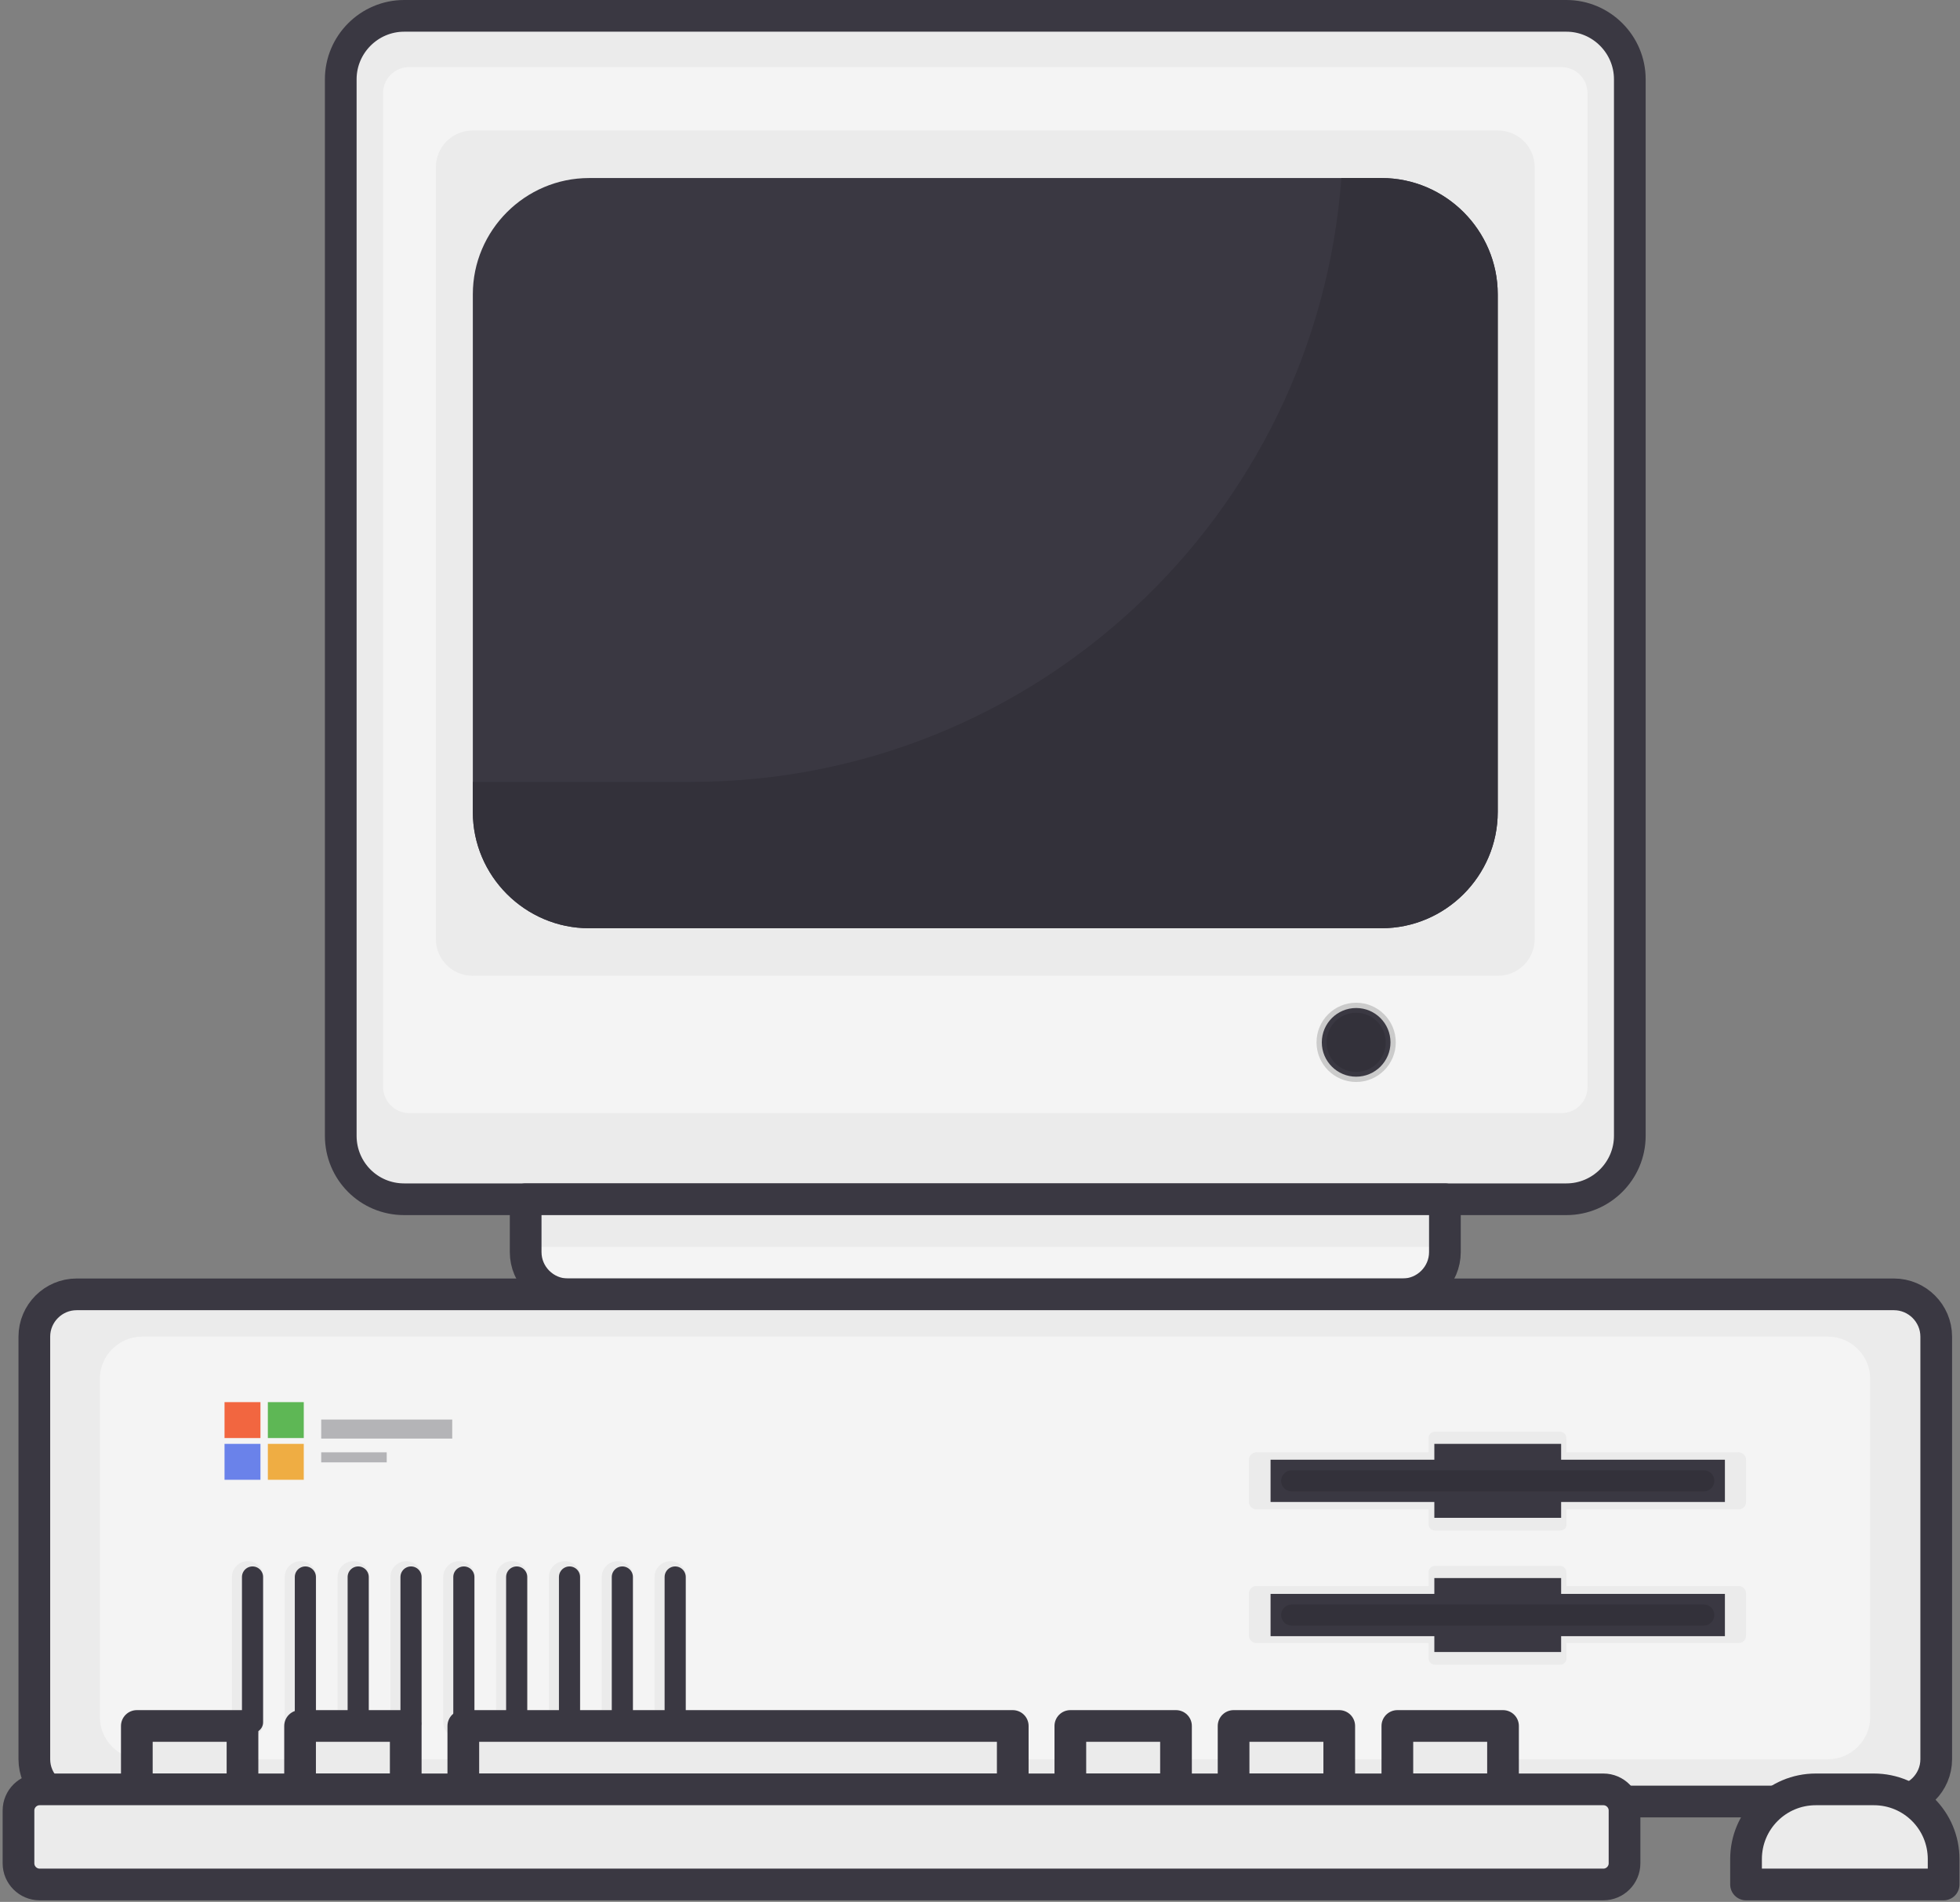 <svg width="371" height="360" viewBox="0 0 371 360" fill="none" xmlns="http://www.w3.org/2000/svg">
<rect x="0" y="0" width="371" height="360" fill="#808080" stroke="none"/>
<g id="pc">
<path id="XMLID 77" d="M64.5 215V15C64.5 8.4 69.9 3 76.5 3H296.5C303.1 3 308.5 8.4 308.5 15V215C308.5 221.6 303.1 227 296.5 227H76.5C69.8 227 64.5 221.6 64.5 215Z" fill="#EBEBEB"/>
<path id="XMLID 78" d="M72.5 205.7V17.7C72.5 14.9 74.7 12.7 77.5 12.7H295.5C298.3 12.7 300.5 14.9 300.5 17.7V205.7C300.5 208.5 298.3 210.7 295.5 210.7H77.5C74.7 210.7 72.5 208.4 72.5 205.7Z" fill="#F4F4F4"/>
<path id="XMLID 79" d="M64.5 215V15C64.5 8.4 69.9 3 76.5 3H296.5C303.1 3 308.5 8.4 308.5 15V215C308.5 221.6 303.1 227 296.5 227H76.5C69.8 227 64.5 221.6 64.5 215Z" stroke="#3A3842" stroke-width="6" stroke-miterlimit="10" stroke-linecap="round" stroke-linejoin="round"/>
<path id="XMLID 80" d="M82.5 177.7V31.7C82.5 27.8 85.6 24.7 89.5 24.7H283.5C287.4 24.7 290.5 27.8 290.5 31.7V177.7C290.5 181.6 287.4 184.7 283.5 184.7H89.5C85.6 184.7 82.5 181.6 82.5 177.7Z" fill="#EBEBEB"/>
<path id="screen" d="M111.5 175.7C99.4 175.7 89.5 165.8 89.5 153.7V55.7C89.5 43.6 99.4 33.7 111.5 33.7H261.5C273.6 33.7 283.5 43.6 283.5 55.7V153.7C283.5 165.8 273.6 175.7 261.5 175.7H111.5Z" fill="#3A3842"/>
<path id="XMLID 82" d="M265.5 245H107.5C103.1 245 99.5 241.4 99.5 237V227H273.5V237C273.5 241.4 269.9 245 265.5 245Z" fill="#F4F4F4"/>
<path id="XMLID 83" d="M273.5 227H99.5V236H273.5V227Z" fill="#EBEBEB"/>
<path id="XMLID 84" d="M265.5 245H107.5C103.1 245 99.5 241.4 99.5 237V227H273.5V237C273.5 241.4 269.9 245 265.5 245Z" stroke="#3A3842" stroke-width="6" stroke-miterlimit="10" stroke-linecap="round" stroke-linejoin="round"/>
<path id="XMLID 85" d="M358.5 341H14.5C10.1 341 6.5 337.4 6.5 333V253C6.5 248.6 10.1 245 14.5 245H358.5C362.9 245 366.5 248.6 366.5 253V333C366.5 337.4 362.9 341 358.5 341Z" fill="#EBEBEB"/>
<path id="XMLID 86" d="M358.5 341H14.5C10.1 341 6.5 337.4 6.5 333V253C6.5 248.6 10.1 245 14.5 245H358.5C362.9 245 366.5 248.6 366.5 253V333C366.5 337.4 362.9 341 358.5 341Z" stroke="#3A3842" stroke-width="6" stroke-miterlimit="10" stroke-linecap="round" stroke-linejoin="round"/>
<path id="XMLID 87" d="M18.9 325V261C18.9 256.6 22.5 253 26.9 253H346C350.4 253 354 256.6 354 261V325C354 329.4 350.4 333 346 333H26.9C22.5 333 18.9 329.4 18.9 325Z" fill="#F4F4F4"/>
<path id="XMLID 88" d="M256.7 204.8C260.842 204.8 264.2 201.442 264.2 197.3C264.2 193.158 260.842 189.8 256.7 189.8C252.558 189.8 249.2 193.158 249.2 197.3C249.2 201.442 252.558 204.8 256.7 204.8Z" fill="#CBCBCB"/>
<path id="XMLID 89" d="M256.7 203.8C260.29 203.8 263.2 200.89 263.2 197.3C263.2 193.71 260.29 190.8 256.7 190.8C253.11 190.8 250.2 193.71 250.2 197.3C250.2 200.89 253.11 203.8 256.7 203.8Z" fill="#3A3842"/>
<path id="XMLID 90" d="M256.7 202.9C259.793 202.9 262.3 200.393 262.3 197.3C262.3 194.207 259.793 191.7 256.7 191.7C253.607 191.7 251.1 194.207 251.1 197.3C251.1 200.393 253.607 202.9 256.7 202.9Z" fill="#33313A"/>
<g id="XMLID 91">
<g id="XMLID 136">
<path id="XMLID 137" d="M126.9 298.5V326" stroke="#EBEBEB" stroke-width="6" stroke-miterlimit="10" stroke-linecap="round" stroke-linejoin="round"/>
</g>
<g id="XMLID 133">
<path id="XMLID 134" d="M116.9 298.5V326" stroke="#EBEBEB" stroke-width="6" stroke-miterlimit="10" stroke-linecap="round" stroke-linejoin="round"/>
</g>
<g id="XMLID 130">
<path id="XMLID 131" d="M106.9 298.5V326" stroke="#EBEBEB" stroke-width="6" stroke-miterlimit="10" stroke-linecap="round" stroke-linejoin="round"/>
</g>
<g id="XMLID 127">
<path id="XMLID 128" d="M96.9 298.5V326" stroke="#EBEBEB" stroke-width="6" stroke-miterlimit="10" stroke-linecap="round" stroke-linejoin="round"/>
</g>
<g id="XMLID 124">
<path id="XMLID 125" d="M86.9 298.5V326" stroke="#EBEBEB" stroke-width="6" stroke-miterlimit="10" stroke-linecap="round" stroke-linejoin="round"/>
</g>
<g id="XMLID 121">
<path id="XMLID 122" d="M76.9 298.5V326" stroke="#EBEBEB" stroke-width="6" stroke-miterlimit="10" stroke-linecap="round" stroke-linejoin="round"/>
</g>
<g id="XMLID 118">
<path id="XMLID 119" d="M66.9 298.5V326" stroke="#EBEBEB" stroke-width="6" stroke-miterlimit="10" stroke-linecap="round" stroke-linejoin="round"/>
</g>
<g id="XMLID 115">
<path id="XMLID 116" d="M56.9 298.5V326" stroke="#EBEBEB" stroke-width="6" stroke-miterlimit="10" stroke-linecap="round" stroke-linejoin="round"/>
</g>
<g id="XMLID 112">
<path id="XMLID 113" d="M46.9 298.5V326" stroke="#EBEBEB" stroke-width="6" stroke-miterlimit="10" stroke-linecap="round" stroke-linejoin="round"/>
</g>
</g>
<g id="XMLID 92">
<g id="XMLID 60">
<path id="XMLID 61" d="M127.8 298.5V326" stroke="#3A3842" stroke-width="4" stroke-miterlimit="10" stroke-linecap="round" stroke-linejoin="round"/>
</g>
<g id="XMLID 58">
<path id="XMLID 59" d="M117.8 298.5V326" stroke="#3A3842" stroke-width="4" stroke-miterlimit="10" stroke-linecap="round" stroke-linejoin="round"/>
</g>
<g id="XMLID 56">
<path id="XMLID 57" d="M107.8 298.5V326" stroke="#3A3842" stroke-width="4" stroke-miterlimit="10" stroke-linecap="round" stroke-linejoin="round"/>
</g>
<g id="XMLID 54">
<path id="XMLID 55" d="M97.8 298.5V326" stroke="#3A3842" stroke-width="4" stroke-miterlimit="10" stroke-linecap="round" stroke-linejoin="round"/>
</g>
<g id="XMLID 52">
<path id="XMLID 53" d="M87.8 298.5V326" stroke="#3A3842" stroke-width="4" stroke-miterlimit="10" stroke-linecap="round" stroke-linejoin="round"/>
</g>
<g id="XMLID 50">
<path id="XMLID 51" d="M77.8 298.5V326" stroke="#3A3842" stroke-width="4" stroke-miterlimit="10" stroke-linecap="round" stroke-linejoin="round"/>
</g>
<g id="XMLID 48">
<path id="XMLID 49" d="M67.8 298.5V326" stroke="#3A3842" stroke-width="4" stroke-miterlimit="10" stroke-linecap="round" stroke-linejoin="round"/>
</g>
<g id="XMLID 46">
<path id="XMLID 47" d="M57.8 298.5V326" stroke="#3A3842" stroke-width="4" stroke-miterlimit="10" stroke-linecap="round" stroke-linejoin="round"/>
</g>
<g id="XMLID 44">
<path id="XMLID 45" d="M47.8 298.5V326" stroke="#3A3842" stroke-width="4" stroke-miterlimit="10" stroke-linecap="round" stroke-linejoin="round"/>
</g>
</g>
<g id="XMLID 93">
<path id="XMLID 12" d="M49.3 265.4H42.5V272.2H49.3V265.4Z" fill="#F26640"/>
<path id="XMLID 25" d="M57.5 265.4H50.7V272.2H57.5V265.4Z" fill="#5EB755"/>
<path id="XMLID 26" d="M49.3 273.3H42.5V280.1H49.3V273.3Z" fill="#6A82EA"/>
<path id="XMLID 27" d="M57.5 273.3H50.7V280.1H57.5V273.3Z" fill="#EFAD43"/>
</g>
<path id="XMLID 94" d="M261.5 33.7H253.9C249.2 97.6 195.9 148 130.8 148H89.5V153.7C89.5 165.8 99.4 175.7 111.5 175.7H261.5C273.6 175.7 283.5 165.8 283.5 153.7V55.7C283.5 43.6 273.6 33.7 261.5 33.7Z" fill="#33313A"/>
<path id="XMLID 95" opacity="0.34" d="M85.6 268.7H60.8V272.3H85.6V268.7Z" fill="#3A3842"/>
<path id="XMLID 96" opacity="0.34" d="M73.2 274.9H60.8V276.8H73.2V274.9Z" fill="#3A3842"/>
<path id="XMLID 97" d="M191.7 326.7H87.7V338.7H191.7V326.7Z" fill="#EBEBEB"/>
<path id="XMLID 98" d="M45.9 326.7H25.9V338.7H45.9V326.7Z" fill="#EBEBEB"/>
<path id="XMLID 99" d="M76.8 326.7H56.8V338.7H76.8V326.7Z" fill="#EBEBEB"/>
<path id="XMLID 100" d="M222.6 326.7H202.6V338.7H222.6V326.7Z" fill="#EBEBEB"/>
<path id="XMLID 101" d="M253.5 326.7H233.5V338.7H253.5V326.7Z" fill="#EBEBEB"/>
<path id="XMLID 102" d="M284.5 326.7H264.5V338.7H284.5V326.7Z" fill="#EBEBEB"/>
<path id="XMLID 103" d="M191.7 326.7H87.7V338.7H191.7V326.7Z" stroke="#3A3842" stroke-width="6" stroke-miterlimit="10" stroke-linecap="round" stroke-linejoin="round"/>
<path id="XMLID 104" d="M45.9 326.7H25.9V338.7H45.9V326.7Z" stroke="#3A3842" stroke-width="6" stroke-miterlimit="10" stroke-linecap="round" stroke-linejoin="round"/>
<path id="XMLID 105" d="M76.8 326.7H56.8V338.7H76.8V326.7Z" stroke="#3A3842" stroke-width="6" stroke-miterlimit="10" stroke-linecap="round" stroke-linejoin="round"/>
<path id="XMLID 106" d="M222.6 326.7H202.6V338.7H222.6V326.7Z" stroke="#3A3842" stroke-width="6" stroke-miterlimit="10" stroke-linecap="round" stroke-linejoin="round"/>
<path id="XMLID 107" d="M253.5 326.7H233.5V338.7H253.5V326.7Z" stroke="#3A3842" stroke-width="6" stroke-miterlimit="10" stroke-linecap="round" stroke-linejoin="round"/>
<path id="XMLID 108" d="M284.5 326.7H264.5V338.7H284.5V326.7Z" stroke="#3A3842" stroke-width="6" stroke-miterlimit="10" stroke-linecap="round" stroke-linejoin="round"/>
<path id="XMLID 109" d="M303.5 356.7H7.5C5.3 356.7 3.5 354.9 3.5 352.7V342.7C3.5 340.5 5.3 338.7 7.5 338.7H303.5C305.7 338.7 307.5 340.5 307.5 342.7V352.7C307.5 354.9 305.7 356.7 303.5 356.7Z" fill="#EBEBEB"/>
<path id="XMLID 110" d="M303.5 356.7H7.5C5.3 356.7 3.5 354.9 3.5 352.7V342.7C3.5 340.5 5.3 338.7 7.5 338.7H303.5C305.7 338.7 307.5 340.5 307.5 342.7V352.7C307.5 354.9 305.7 356.7 303.5 356.7Z" stroke="#3A3842" stroke-width="6" stroke-miterlimit="10" stroke-linecap="round" stroke-linejoin="round"/>
<path id="XMLID 111" d="M367.8 356.7H330.5V351.9C330.5 344.6 336.4 338.7 343.7 338.7H354.7C362 338.7 367.9 344.6 367.9 351.9V356.7H367.8Z" fill="#EBEBEB"/>
<path id="XMLID 112_2" d="M367.8 356.7H330.5V351.9C330.5 344.6 336.4 338.7 343.7 338.7H354.7C362 338.7 367.9 344.6 367.9 351.9V356.7H367.8Z" stroke="#3A3842" stroke-width="6" stroke-miterlimit="10" stroke-linecap="round" stroke-linejoin="round"/>
<g id="XMLID 113_2">
<path id="XMLID 14" d="M329.1 285.7H237.8C237.1 285.7 236.4 285.1 236.4 284.3V276.3C236.4 275.6 237 274.9 237.8 274.9H329.1C329.8 274.9 330.5 275.5 330.5 276.3V284.3C330.5 285.1 329.9 285.7 329.1 285.7Z" fill="#EBEBEB"/>
<path id="XMLID 13" d="M295.3 289.7H271.6C270.9 289.7 270.4 289.1 270.4 288.5V272.2C270.4 271.5 271 271 271.6 271H295.3C296 271 296.5 271.6 296.5 272.2V288.5C296.6 289.2 296 289.7 295.3 289.7Z" fill="#EBEBEB"/>
<path id="XMLID 9" d="M326.5 276.3H240.5V284.3H326.5V276.3Z" fill="#3A3842"/>
<path id="XMLID 11" d="M295.5 273.3H271.5V287.3H295.5V273.3Z" fill="#3A3842"/>
<path id="XMLID 73" d="M242.5 280.3C242.5 279.2 243.4 278.3 244.5 278.3H322.5C323.6 278.3 324.5 279.2 324.5 280.3C324.5 281.4 323.6 282.3 322.5 282.3H244.5C243.4 282.3 242.5 281.4 242.5 280.3Z" fill="#33313A"/>
</g>
<g id="XMLID 114">
<path id="XMLID 80_2" d="M329.1 311H237.8C237.1 311 236.4 310.4 236.4 309.6V301.6C236.4 300.9 237 300.2 237.8 300.2H329.1C329.8 300.2 330.5 300.8 330.5 301.6V309.6C330.5 310.4 329.9 311 329.1 311Z" fill="#EBEBEB"/>
<path id="XMLID 79_2" d="M295.3 315.1H271.6C270.9 315.1 270.4 314.5 270.4 313.9V297.6C270.4 296.9 271 296.4 271.6 296.4H295.3C296 296.4 296.5 297 296.5 297.6V313.9C296.6 314.5 296 315.1 295.3 315.1Z" fill="#EBEBEB"/>
<path id="XMLID 78_2" d="M326.5 301.7H240.5V309.7H326.5V301.7Z" fill="#3A3842"/>
<path id="XMLID 77_2" d="M295.5 298.7H271.5V312.7H295.5V298.7Z" fill="#3A3842"/>
<path id="XMLID 76" d="M242.5 305.7C242.5 304.6 243.4 303.7 244.5 303.7H322.5C323.6 303.7 324.5 304.6 324.5 305.7C324.5 306.8 323.6 307.7 322.5 307.7H244.5C243.4 307.7 242.5 306.8 242.5 305.7Z" fill="#33313A"/>
</g>
</g>
</svg>
